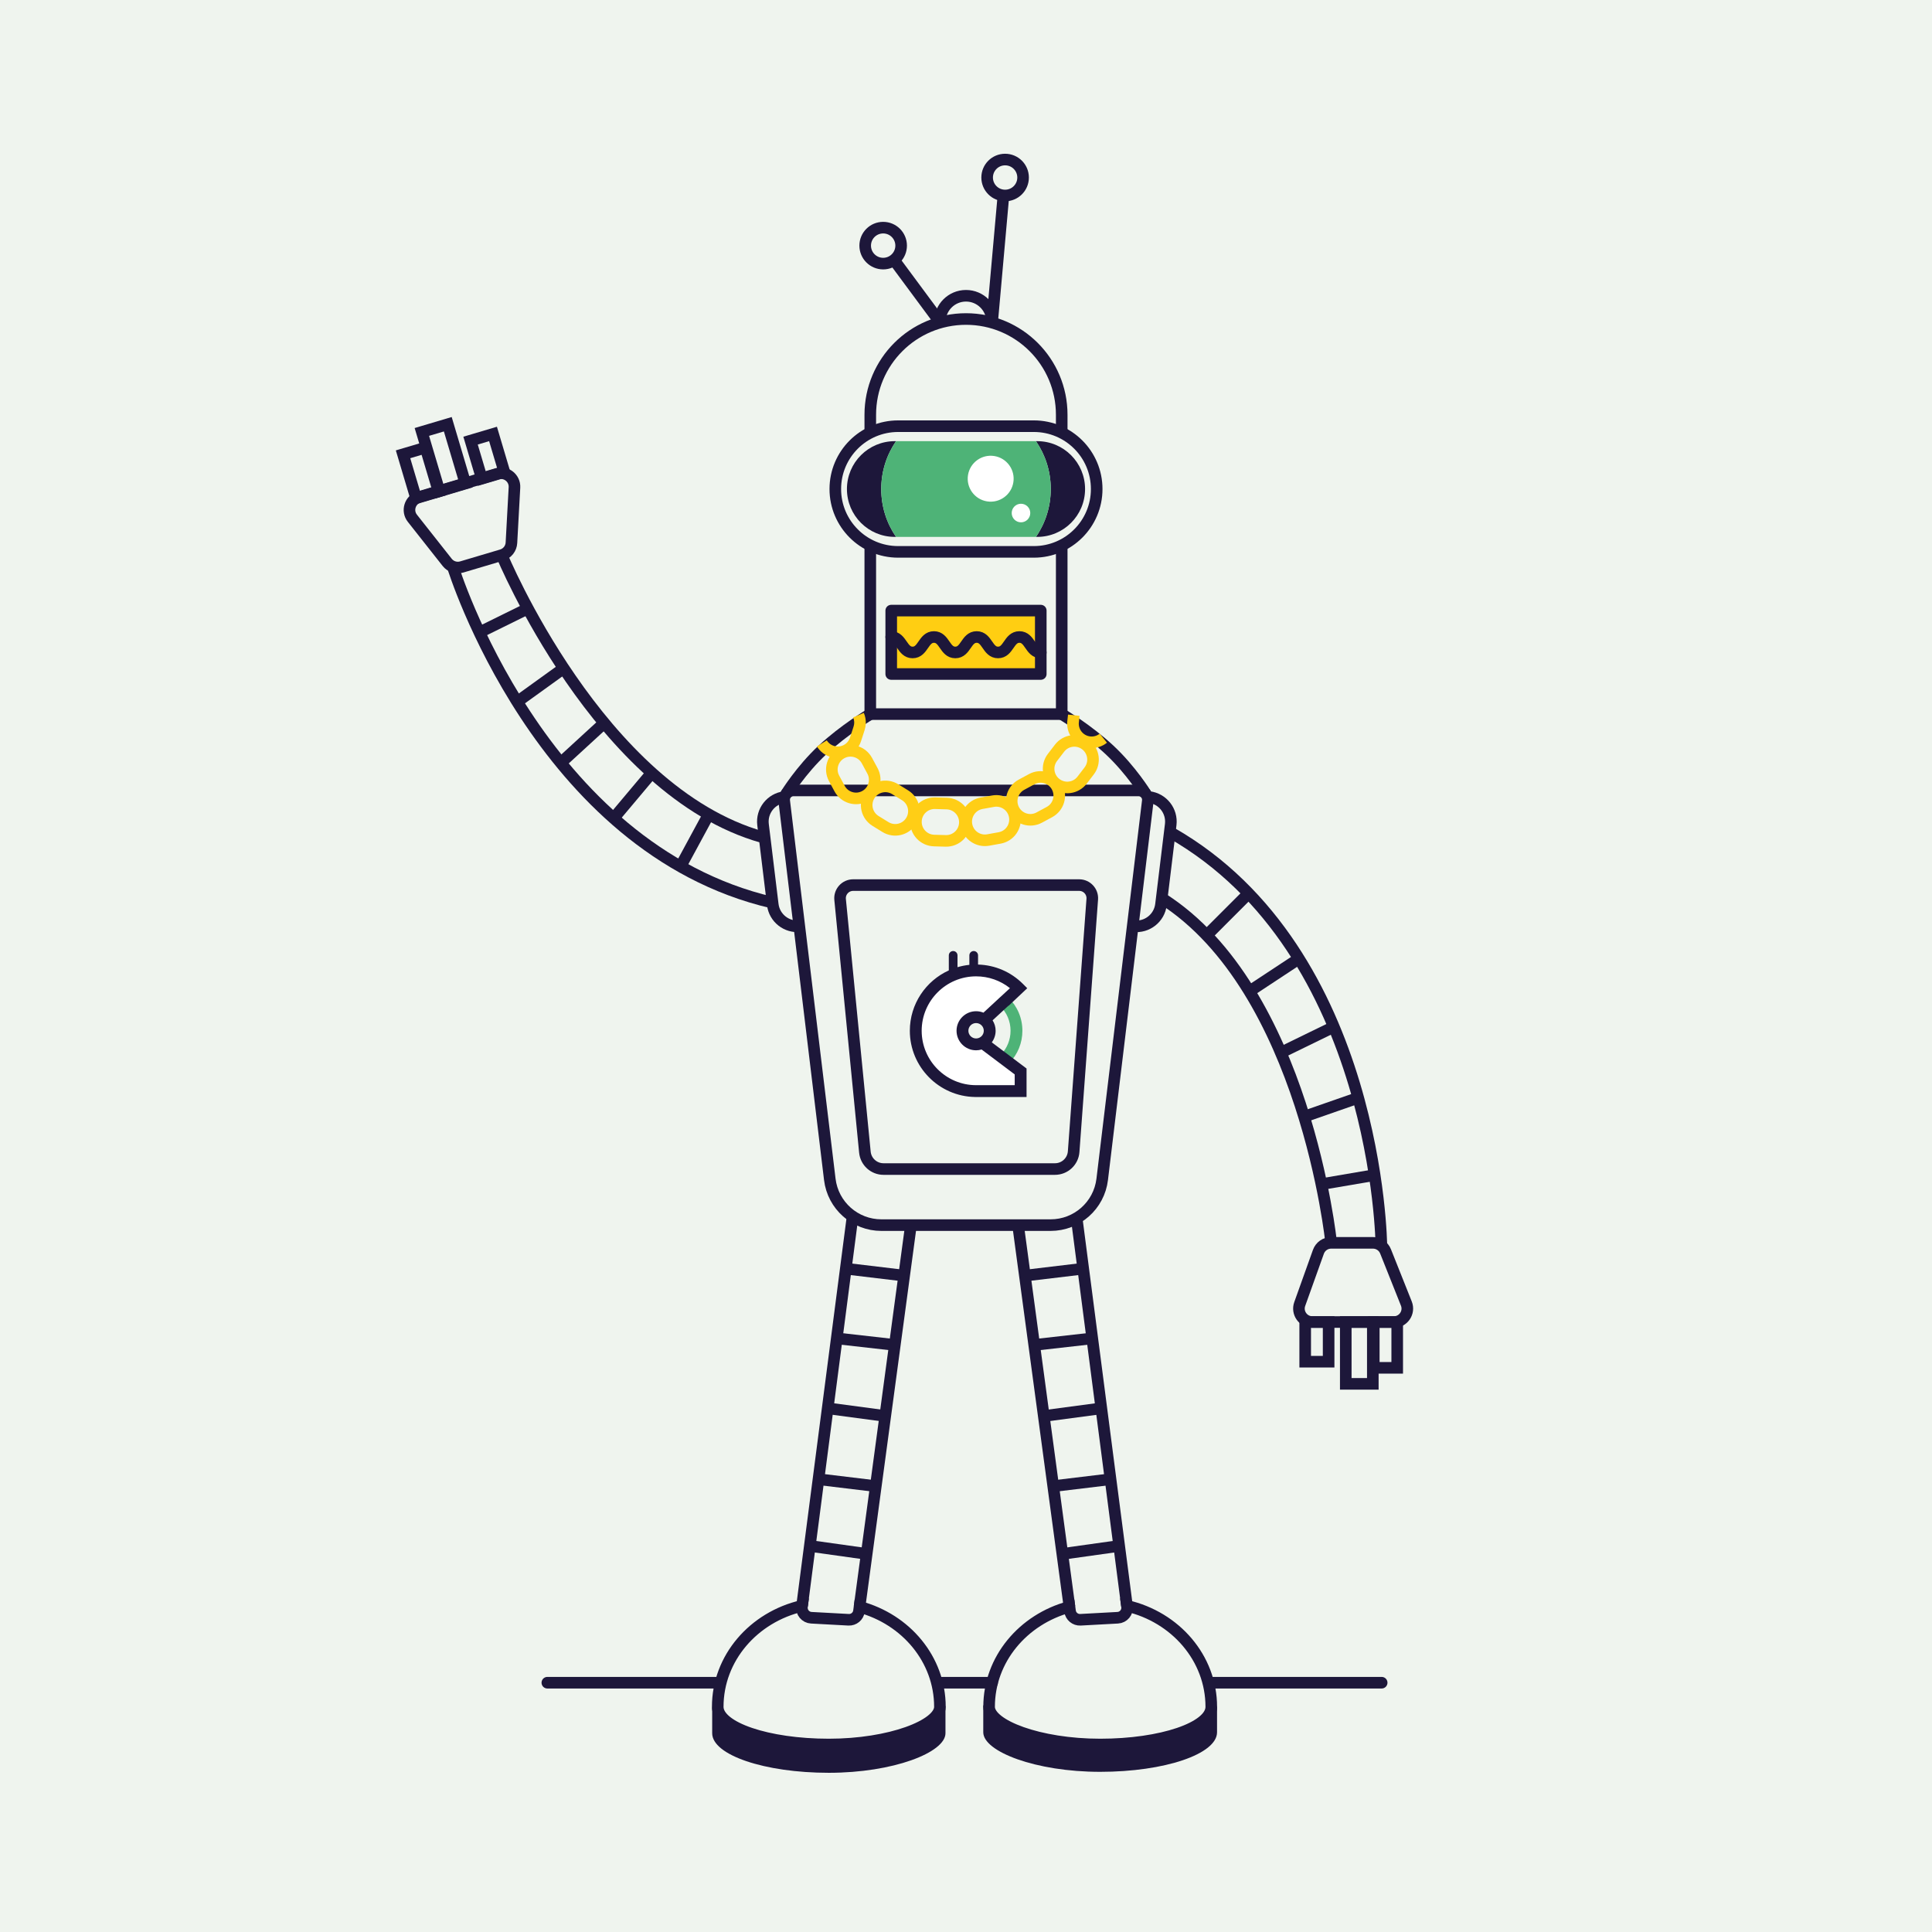 <?xml version="1.0" encoding="utf-8"?>
<!-- Generator: Adobe Illustrator 22.1.0, SVG Export Plug-In . SVG Version: 6.00 Build 0)  -->
<svg version="1.1" id="Ebene_1" xmlns="http://www.w3.org/2000/svg" xmlns:xlink="http://www.w3.org/1999/xlink" x="0px" y="0px"
	 viewBox="0 0 2000 2000" enable-background="new 0 0 2000 2000" xml:space="preserve">
<rect fill="#EFF4EE" width="2000" height="2000"/>
<path fill="none" stroke="#1D173A" stroke-width="12" stroke-linejoin="round" stroke-miterlimit="10" d="M1027.07,333.244
	c0-14.95-12.119-27.07-27.069-27.07c-14.95,0-27.07,12.119-27.07,27.07"/>
<line fill="none" stroke="#1D173A" stroke-width="12" stroke-linecap="round" stroke-linejoin="round" stroke-miterlimit="10" x1="566.609" y1="1741.93" x2="743" y2="1741.93"/>
<line fill="none" stroke="#1D173A" stroke-width="12" stroke-linecap="round" stroke-linejoin="round" stroke-miterlimit="10" x1="1253.911" y1="1741.93" x2="1430.302" y2="1741.93"/>
<line fill="none" stroke="#1D173A" stroke-width="12" stroke-linecap="round" stroke-linejoin="round" stroke-miterlimit="10" x1="973" y1="1741.93" x2="1027.026" y2="1741.93"/>
<path fill="#1D173A" d="M927.58,456.694c-9.68,14.1-15.33,31.16-15.33,49.55c0,18.39,5.65,35.45,15.33,49.55h-1.3
	c-27.36,0-49.54-22.19-49.54-49.55c0-13.68,5.54-26.07,14.51-35.04c8.97-8.96,21.35-14.51,35.03-14.51H927.58z"/>
<path fill="#1D173A" d="M1123.26,506.244c0,13.68-5.54,26.07-14.51,35.04c-8.97,8.96-21.35,14.51-35.03,14.51h-1.3
	c9.68-14.1,15.33-31.16,15.33-49.55c0-18.39-5.65-35.45-15.33-49.55h1.3C1101.08,456.694,1123.26,478.884,1123.26,506.244z"/>
<path fill="none" stroke="#1D173A" stroke-width="12" stroke-miterlimit="10" d="M1070.241,571.296H929.759
	c-35.927,0-65.052-29.125-65.052-65.052v0c0-35.927,29.125-65.052,65.052-65.052h140.482c35.927,0,65.052,29.125,65.052,65.052v0
	C1135.293,542.172,1106.168,571.296,1070.241,571.296z"/>
<path fill="#4EB377" d="M1087.75,506.244c0,18.39-5.65,35.45-15.33,49.55H927.58c-9.68-14.1-15.33-31.16-15.33-49.55
	c0-18.39,5.65-35.45,15.33-49.55h144.84C1082.1,470.794,1087.75,487.854,1087.75,506.244z"/>
<ellipse transform="matrix(0.16 -0.987 0.987 0.16 372.306 1428.703)" fill="#FFFFFF" cx="1025.773" cy="495.555" rx="23.773" ry="23.773"/>
<path fill="#FFFFFF" d="M1066.533,531.095c0,5.309-4.304,9.612-9.612,9.612c-5.308,0-9.612-4.303-9.612-9.612
	s4.303-9.612,9.612-9.612C1062.229,521.483,1066.533,525.787,1066.533,531.095z"/>
<polyline fill="none" stroke="#1D173A" stroke-width="12" stroke-miterlimit="10" points="900.913,565.911 900.913,739.244 
	1099.087,739.244 1099.087,565.244 "/>
<path fill="none" stroke="#1D173A" stroke-width="12" stroke-miterlimit="10" d="M1099.087,447.922v-18.591
	c0-54.724-44.363-99.087-99.087-99.087h0c-54.724,0-99.087,44.363-99.087,99.087v17.995"/>
<rect x="922.594" y="632.097" fill="#FFCE12" stroke="#1D173A" stroke-width="12" stroke-linejoin="round" stroke-miterlimit="10" width="154.812" height="65.628"/>
<g>
	<path fill="none" stroke="#1D173A" stroke-width="12" stroke-linecap="round" stroke-miterlimit="10" d="M1077.406,675.42
		c-11.056,0-11.056-16-22.112-16c-11.057,0-11.057,16-22.115,16c-11.058,0-11.058-16-22.115-16c-11.058,0-11.058,16-22.115,16
		c-11.058,0-11.058-16-22.116-16c-11.06,0-11.06,16-22.119,16c-11.06,0-11.06-16-22.119-16"/>
</g>
<path fill="none" stroke="#1D173A" stroke-width="12" stroke-miterlimit="10" d="M1087.604,1268.244H912.396
	c-27.213,0-50.138-20.329-53.392-47.347l-47.197-391.807c-0.695-5.768,3.808-10.846,9.618-10.846h357.15
	c5.81,0,10.313,5.078,9.618,10.846l-47.197,391.807C1137.742,1247.916,1114.817,1268.244,1087.604,1268.244z"/>
<g>
	<path fill="none" stroke="#1D173A" stroke-width="12" stroke-miterlimit="10" d="M900.913,739.244c0,0-27.185,16.254-49.413,37
		c-22.5,21-37.655,45.675-37.655,45.675"/>
	<path fill="none" stroke="#1D173A" stroke-width="12" stroke-miterlimit="10" d="M1099.087,739.244c0,0,27.185,16.254,49.413,37
		c22.5,21,37.655,45.675,37.655,45.675"/>
</g>
<path fill="none" stroke="#1D173A" stroke-width="12" stroke-miterlimit="10" d="M828.499,958.752L828.499,958.752
	c-14.053,1.709-26.83-8.297-28.539-22.35l-10.068-82.784c-1.709-14.053,8.297-26.83,22.35-28.539h0"/>
<g>
	<path fill="none" stroke="#1D173A" stroke-width="12" stroke-miterlimit="10" d="M519.418,574.606l-41.458,12.326
		c-5.512,1.639-11.466-0.248-15.028-4.762l-36.039-45.668c-6.107-7.739-2.476-19.198,6.973-22.008l80.802-24.024
		c9.247-2.749,18.426,4.495,17.9,14.128l-3.129,57.31C529.116,567.833,525.105,572.915,519.418,574.606z"/>
	
		<rect x="445.029" y="441.629" transform="matrix(0.959 -0.285 0.285 0.959 -115.943 150.458)" fill="none" stroke="#1D173A" stroke-width="12" stroke-miterlimit="10" width="28" height="64"/>
	
		<rect x="423.27" y="465.64" transform="matrix(0.959 -0.285 0.285 0.959 -121.397 144.374)" fill="none" stroke="#1D173A" stroke-width="12" stroke-miterlimit="10" width="24.253" height="47.375"/>
	
		<rect x="492.23" y="451.618" transform="matrix(0.959 -0.285 0.285 0.959 -113.637 163.314)" fill="none" stroke="#1D173A" stroke-width="12" stroke-miterlimit="10" width="24.253" height="41.031"/>
	<path fill="none" stroke="#1D173A" stroke-width="12" stroke-miterlimit="10" d="M519.418,574.606
		c0,0,100.674,244.307,269.785,291.99"/>
	<path fill="none" stroke="#1D173A" stroke-width="12" stroke-miterlimit="10" d="M468.744,586.511
		c0,0,89.415,291.642,330.745,347.864"/>
	
		<line fill="none" stroke="#1D173A" stroke-width="12" stroke-miterlimit="10" x1="704.459" y1="896.983" x2="733.663" y2="843.03"/>
	
		<line fill="none" stroke="#1D173A" stroke-width="12" stroke-miterlimit="10" x1="635.245" y1="847.042" x2="674.769" y2="800.014"/>
	
		<line fill="none" stroke="#1D173A" stroke-width="12" stroke-miterlimit="10" x1="580.509" y1="789.717" x2="625.481" y2="748.441"/>
	
		<line fill="none" stroke="#1D173A" stroke-width="12" stroke-miterlimit="10" x1="535.389" y1="726.502" x2="583.515" y2="691.823"/>
	
		<line fill="none" stroke="#1D173A" stroke-width="12" stroke-miterlimit="10" x1="497.088" y1="654.273" x2="546.43" y2="629.962"/>
</g>
<g>
	<path fill="none" stroke="#1D173A" stroke-width="12" stroke-miterlimit="10" d="M1173.303,958.752L1173.303,958.752
		c14.053,1.709,26.83-8.297,28.539-22.35l10.068-82.784c1.709-14.053-8.297-26.83-22.35-28.539h0"/>
	<path fill="none" stroke="#1D173A" stroke-width="12" stroke-miterlimit="10" d="M1378.027,1286.578h43.251
		c5.75,0,10.92,3.505,13.048,8.847l21.53,54.045c3.648,9.158-3.098,19.108-12.956,19.108h-84.297
		c-9.647,0-16.381-9.56-13.132-18.644l19.332-54.042C1366.801,1290.306,1372.094,1286.578,1378.027,1286.578z"/>
	
		<rect x="1393.135" y="1368.578" transform="matrix(-1 -4.488999e-11 4.488999e-11 -1 2814.27 2801.155)" fill="none" stroke="#1D173A" stroke-width="12" stroke-miterlimit="10" width="28" height="64"/>
	
		<rect x="1422.135" y="1368.578" transform="matrix(-1 -4.492641e-11 4.492641e-11 -1 2868.523 2784.53)" fill="none" stroke="#1D173A" stroke-width="12" stroke-miterlimit="10" width="24.253" height="47.375"/>
	
		<rect x="1351.135" y="1368.578" transform="matrix(-1 -4.485136e-11 4.485136e-11 -1 2726.523 2778.186)" fill="none" stroke="#1D173A" stroke-width="12" stroke-miterlimit="10" width="24.253" height="41.031"/>
	<path fill="none" stroke="#1D173A" stroke-width="12" stroke-miterlimit="10" d="M1378.027,1286.578
		c0,0-26.875-262.867-175.384-356.767"/>
	<path fill="none" stroke="#1D173A" stroke-width="12" stroke-miterlimit="10" d="M1429.993,1289.608
		c0,0-2.593-305.03-217.892-427.697"/>
	
		<line fill="none" stroke="#1D173A" stroke-width="12" stroke-miterlimit="10" x1="1292.533" y1="924.835" x2="1249.164" y2="968.228"/>
	
		<line fill="none" stroke="#1D173A" stroke-width="12" stroke-miterlimit="10" x1="1344.644" y1="992.43" x2="1293.357" y2="1026.244"/>
	
		<line fill="none" stroke="#1D173A" stroke-width="12" stroke-miterlimit="10" x1="1380.773" y1="1062.976" x2="1325.903" y2="1089.725"/>
	
		<line fill="none" stroke="#1D173A" stroke-width="12" stroke-miterlimit="10" x1="1406.007" y1="1136.429" x2="1349.993" y2="1155.954"/>
	
		<line fill="none" stroke="#1D173A" stroke-width="12" stroke-miterlimit="10" x1="1422.135" y1="1216.578" x2="1367.911" y2="1225.819"/>
</g>
<path fill="none" stroke="#1D173A" stroke-width="12" stroke-miterlimit="10" d="M1117.158,916.244H883.201
	c-8.028,0-14.306,6.924-13.522,14.913l25.662,261.548c0.974,9.925,9.32,17.492,19.293,17.492h177.469
	c10.153,0,18.586-7.834,19.333-17.96l19.272-261.408C1131.289,922.954,1125.056,916.244,1117.158,916.244z"/>
<g>
	<path fill="none" stroke="#1D173A" stroke-width="12" stroke-miterlimit="10" d="M973,1766.914c0,19-51.49,39-115,39
		s-115-17.55-115-39c0-50.52,37.16-92.91,87.29-104.51l-0.09,0.67c-0.77,5.94,3.68,11.29,9.66,11.61l38.57,2.1
		c5.37,0.29,10.06-3.59,10.77-8.91l0.6-4.46C937.85,1676.334,973,1717.774,973,1766.914z"/>
	<path fill="#1D173A" d="M978.75,1794.244c0,19.95-54.065,40.95-120.75,40.95s-120.75-18.427-120.75-40.95v-27.249
		c0,0,11,38.92,120.75,38.92c110.25,0,120.75-40.17,120.75-40.17V1794.244z"/>
	<line fill="none" stroke="#1D173A" stroke-width="12" stroke-miterlimit="10" x1="943" y1="1268.244" x2="889.8" y2="1663.414"/>
	
		<line fill="none" stroke="#1D173A" stroke-width="12" stroke-miterlimit="10" x1="882.59" y1="1259.224" x2="830.29" y2="1662.404"/>
	
		<line fill="none" stroke="#1D173A" stroke-width="12" stroke-miterlimit="10" x1="875.57" y1="1313.318" x2="935.962" y2="1320.528"/>
	
		<line fill="none" stroke="#1D173A" stroke-width="12" stroke-miterlimit="10" x1="866.209" y1="1385.488" x2="926.305" y2="1392.265"/>
	
		<line fill="none" stroke="#1D173A" stroke-width="12" stroke-miterlimit="10" x1="856.818" y1="1457.887" x2="916.402" y2="1465.831"/>
	
		<line fill="none" stroke="#1D173A" stroke-width="12" stroke-miterlimit="10" x1="847.809" y1="1531.349" x2="906.628" y2="1538.438"/>
	
		<line fill="none" stroke="#1D173A" stroke-width="12" stroke-miterlimit="10" x1="839.067" y1="1600.457" x2="897.183" y2="1608.602"/>
</g>
<g>
	<path fill="none" stroke="#1D173A" stroke-width="12" stroke-miterlimit="10" d="M1023.911,1766.914c0,19,51.49,39,115,39
		s115-17.55,115-39c0-50.52-37.16-92.91-87.29-104.51l0.09,0.67c0.77,5.94-3.68,11.29-9.66,11.61l-38.57,2.1
		c-5.37,0.29-10.06-3.59-10.77-8.91l-0.6-4.46C1059.061,1676.334,1023.911,1717.774,1023.911,1766.914z"/>
	
		<line fill="none" stroke="#1D173A" stroke-width="12" stroke-miterlimit="10" x1="1107.111" y1="1663.414" x2="1053.911" y2="1268.244"/>
	
		<line fill="none" stroke="#1D173A" stroke-width="12" stroke-miterlimit="10" x1="1166.621" y1="1662.404" x2="1114.321" y2="1259.224"/>
	
		<line fill="none" stroke="#1D173A" stroke-width="12" stroke-miterlimit="10" x1="1121.341" y1="1313.318" x2="1060.949" y2="1320.528"/>
	
		<line fill="none" stroke="#1D173A" stroke-width="12" stroke-miterlimit="10" x1="1130.702" y1="1385.488" x2="1070.606" y2="1392.265"/>
	
		<line fill="none" stroke="#1D173A" stroke-width="12" stroke-miterlimit="10" x1="1140.092" y1="1457.887" x2="1080.509" y2="1465.831"/>
	
		<line fill="none" stroke="#1D173A" stroke-width="12" stroke-miterlimit="10" x1="1149.102" y1="1531.349" x2="1090.283" y2="1538.438"/>
	
		<line fill="none" stroke="#1D173A" stroke-width="12" stroke-miterlimit="10" x1="1157.844" y1="1600.457" x2="1099.728" y2="1608.602"/>
	<path fill="#1D173A" d="M1017.875,1793.244c0,19.95,54.176,40.95,121,40.95s121-18.427,121-40.95v-27.249
		c0,0-11.023,38.92-121,38.92c-110.478,0-121-40.17-121-40.17V1793.244z"/>
</g>
<line fill="none" stroke="#1D173A" stroke-width="12" stroke-miterlimit="10" x1="1027.07" y1="333.244" x2="1039.188" y2="197.38"/>
<line fill="none" stroke="#1D173A" stroke-width="12" stroke-miterlimit="10" x1="972.931" y1="333.244" x2="922.594" y2="265.244"/>
<circle fill="none" stroke="#1D173A" stroke-width="12" stroke-linejoin="round" stroke-miterlimit="10" cx="914.25" cy="254.271" r="18.609"/>
<circle fill="none" stroke="#1D173A" stroke-width="12" stroke-linejoin="round" stroke-miterlimit="10" cx="1040.491" cy="183.772" r="18.609"/>
<g>
	<path fill="none" stroke="#FFCE16" stroke-width="12" stroke-miterlimit="10" d="M888.684,740.315
		c1.107,2.553,1.667,5.35,1.585,8.209c-0.051,1.789-0.354,3.601-0.925,5.386l-3.7,11.458c-3.273,10.16-14.158,15.74-24.318,12.467
		c-4.57-1.472-8.205-4.487-10.537-8.276"/>
	<path fill="none" stroke="#FFCE16" stroke-width="12" stroke-miterlimit="10" d="M895.346,824.195L895.346,824.195
		c-9.393,5.069-21.118,1.564-26.187-7.829l-5.717-10.592c-5.069-9.393-1.564-21.118,7.829-26.187h0
		c9.393-5.069,21.118-1.564,26.187,7.829l5.717,10.592C908.244,807.401,904.739,819.125,895.346,824.195z"/>
	<path fill="none" stroke="#FFCE16" stroke-width="12" stroke-miterlimit="10" d="M943.206,849.851L943.206,849.851
		c-5.6,9.087-17.506,11.914-26.593,6.313l-10.247-6.315c-9.087-5.6-11.914-17.506-6.313-26.593l0,0
		c5.6-9.087,17.506-11.914,26.593-6.313l10.247,6.315C945.979,828.858,948.806,840.764,943.206,849.851z"/>
	<path fill="none" stroke="#FFCE16" stroke-width="12" stroke-miterlimit="10" d="M998.833,851.714L998.833,851.714
		c-0.306,10.67-9.204,19.071-19.874,18.764l-12.031-0.346c-10.67-0.306-19.07-9.204-18.764-19.874v0
		c0.306-10.669,9.204-19.07,19.874-18.764l12.032,0.346C990.739,832.147,999.14,841.045,998.833,851.714z"/>
	<path fill="none" stroke="#FFCE16" stroke-width="12" stroke-miterlimit="10" d="M1050.423,844.98L1050.423,844.98
		c1.894,10.505-5.085,20.556-15.59,22.45l-11.845,2.136c-10.504,1.894-20.556-5.085-22.45-15.59v0
		c-1.894-10.504,5.085-20.556,15.59-22.45l11.845-2.136C1038.477,827.496,1048.528,834.475,1050.423,844.98z"/>
	<path fill="none" stroke="#FFCE16" stroke-width="12" stroke-miterlimit="10" d="M1094.22,814.437L1094.22,814.437
		c5.069,9.393,1.564,21.118-7.829,26.187l-10.592,5.717c-9.393,5.069-21.118,1.564-26.187-7.829v0
		c-5.069-9.393-1.564-21.118,7.829-26.187l10.592-5.717C1077.426,801.539,1089.151,805.044,1094.22,814.437z"/>
	<path fill="none" stroke="#FFCE16" stroke-width="12" stroke-miterlimit="10" d="M1123.921,770.956L1123.921,770.956
		c8.472,6.493,10.077,18.624,3.584,27.096l-7.321,9.554c-6.493,8.472-18.624,10.077-27.096,3.584l0,0
		c-8.472-6.493-10.077-18.624-3.584-27.096l7.321-9.554C1103.317,766.068,1115.449,764.463,1123.921,770.956z"/>
	<path fill="none" stroke="#FFCE16" stroke-width="12" stroke-miterlimit="10" d="M1142.153,764.18
		c-3.861,3.1-8.909,4.726-14.224,4.133c-10.072-1.129-17.466-9.795-17.181-19.741c0.016-0.54,0.061-1.079,0.117-1.617l0.729-6.572"
		/>
</g>
<g id="Group">
	<path id="Shape_7_" fill="#1D173A" d="M1015.19,1028.918h-13.894c-2.482,0-4.495-2.013-4.495-4.495
		c0-2.482,2.013-4.495,4.495-4.495h13.894c2.482,0,4.495,2.013,4.495,4.495C1019.685,1026.904,1017.671,1028.918,1015.19,1028.918"
		/>
	<path id="Shape_8_" fill="#FFFFFF" d="M1039.836,1036.797l14.771-13.921c-11.303-11.303-26.917-18.293-44.165-18.293
		c-34.495,0-62.458,27.964-62.458,62.458c0,34.495,27.963,62.458,62.458,62.458c12.857,0,24.165,4.693,34.098-1.967l12.362,1.71
		l-0.354-20.068l-35.399-28.032l7.611-35.844L1039.836,1036.797"/>
	<path id="Shape_10_" fill="#4EB377" d="M1044.87,1100.394l-8.805-8.53c6.484-6.691,10.053-15.507,10.053-24.825
		c0-9.726-3.843-18.815-10.82-25.593l-4.593-4.461l4.925-4.648l4.196,4.446l4.013-4.131c9.376,9.107,14.539,21.318,14.539,34.386
		C1058.378,1079.559,1053.58,1091.404,1044.87,1100.394"/>
	<path id="Shape_11_" fill="#EFF4EE" d="M996.34,1067.04c0-7.789,6.313-14.102,14.102-14.102s14.103,6.313,14.103,14.102
		c0,7.788-6.314,14.102-14.103,14.102S996.34,1074.828,996.34,1067.04"/>
	<path id="Shape_13_" fill="#1D173A" d="M1054.607,1022.875l-35.642,32.931"/>
	<polyline id="Shape_15_" fill="#FFFFFF" points="1017.096,1079.475 1042.716,1098.761 1056.548,1109.174 1056.548,1135.628 
		1028.76,1134.29 	"/>
	<path fill="#1D173A" d="M1030.674,1067.04c0-3.971-1.167-7.667-3.151-10.795l16.38-15.134l0.138,0.146l14.664-13.823l0.062-0.057
		l-0.001-0.001l4.638-4.372l-4.464-4.463c-12.474-12.475-28.91-19.533-46.468-20.041v-9.507c0-2.483-2.013-4.495-4.495-4.495
		s-4.495,2.012-4.495,4.495v9.809c-4.222,0.427-8.325,1.256-12.287,2.417v-12.225c0-2.483-2.013-4.496-4.495-4.496
		s-4.495,2.013-4.495,4.496v15.564c-23.77,10.785-40.352,34.726-40.352,62.482c0,37.446,30.169,67.96,67.475,68.559v0.028h53.35
		v-29.513l-35.979-27.083C1029.185,1075.672,1030.674,1071.531,1030.674,1067.04z M1050.42,1112.232v11.137h-39.978v-0.001
		c-31.06,0-56.329-25.269-56.329-56.328c0-31.06,25.269-56.329,56.329-56.329c12.894,0,25.128,4.304,35.059,12.232l-27.45,25.362
		c-2.351-0.958-4.917-1.498-7.609-1.498c-11.156,0-20.232,9.077-20.232,20.232c0,11.156,9.077,20.231,20.232,20.231
		c1.984,0,3.897-0.299,5.71-0.834L1050.42,1112.232z M1018.415,1067.04c0,4.395-3.577,7.972-7.972,7.972
		c-4.397,0-7.972-3.577-7.972-7.972c0-4.396,3.576-7.972,7.972-7.972C1014.838,1059.068,1018.415,1062.644,1018.415,1067.04z"/>
</g>
<g>
</g>
<g>
</g>
<g>
</g>
<g>
</g>
<g>
</g>
<g>
</g>
</svg>
